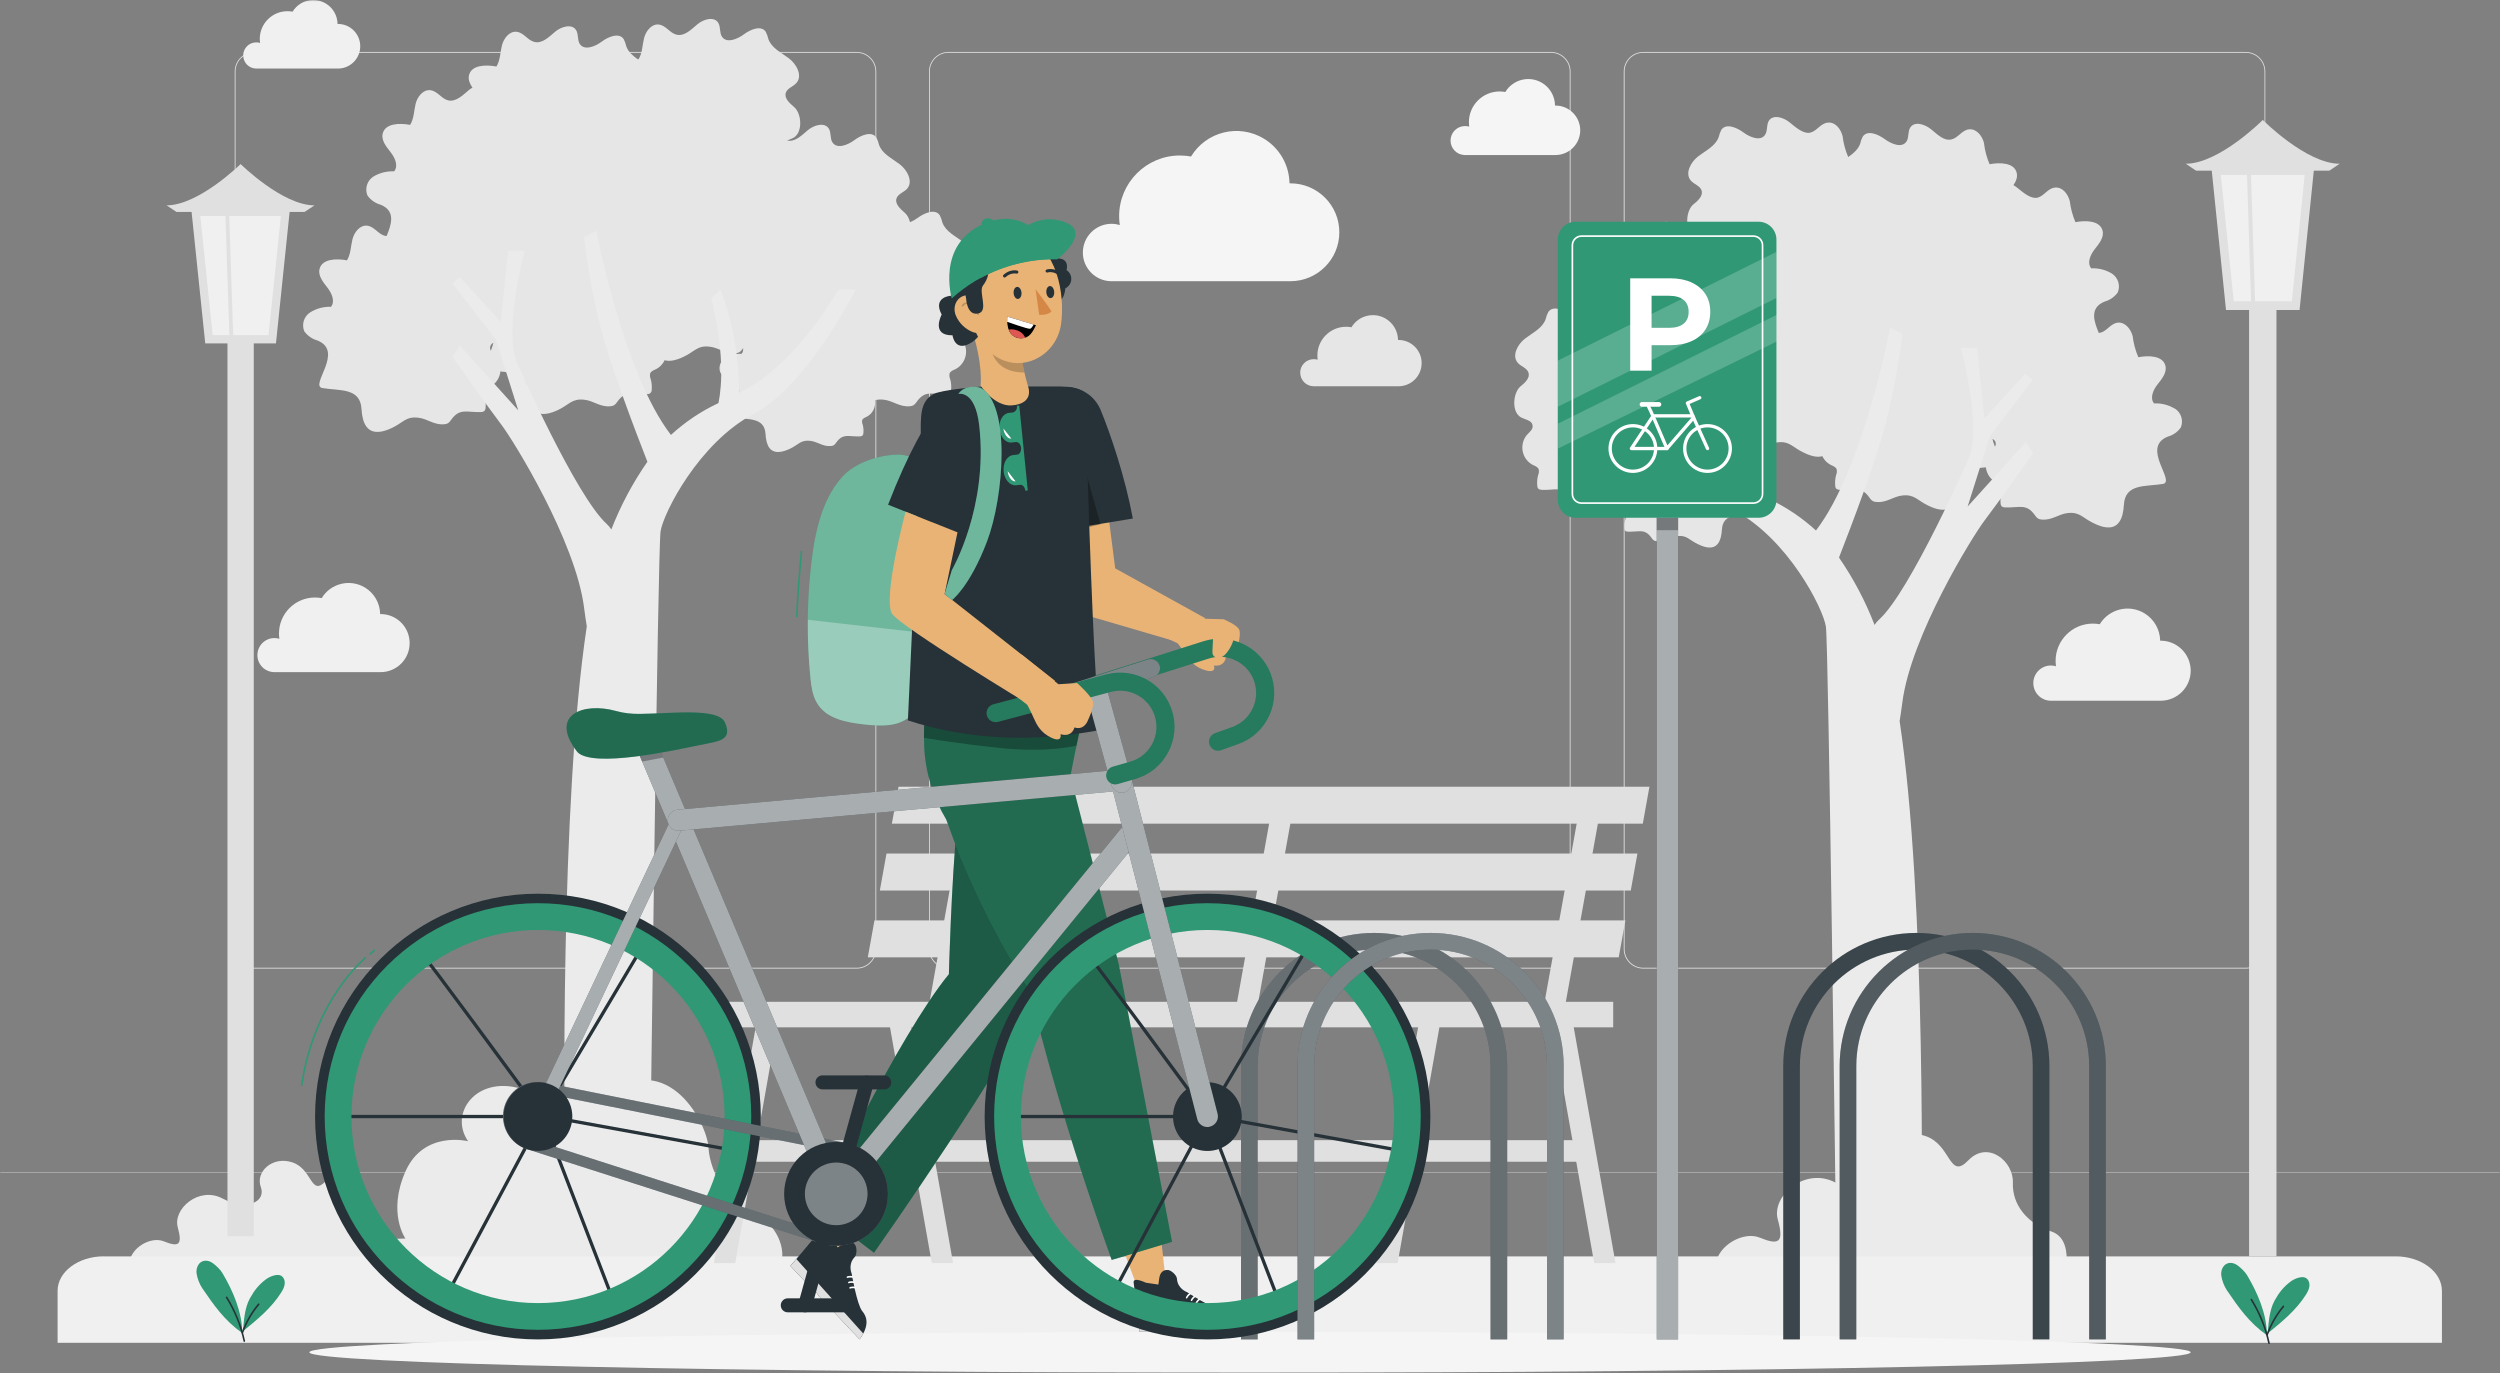 <svg width="750" height="412" viewBox="0 0 750 412" fill="none" xmlns="http://www.w3.org/2000/svg">
<rect x="0" y="0" width="750" height="412" fill="#808080" stroke="none"/>
<g clip-path="url(#clip0_183_8684)">
<mask id="mask0_183_8684" style="mask-type:luminance" maskUnits="userSpaceOnUse" x="0" y="0" width="750" height="412">
<path d="M750 0H0V412H750V0Z" fill="white"/>
</mask>
<g mask="url(#mask0_183_8684)">
<path d="M673.729 290.58H492.979C489.749 290.58 487.119 287.95 487.119 284.72V21.45C487.119 18.22 489.749 15.59 492.979 15.59H673.729C676.959 15.59 679.589 18.22 679.589 21.45V284.72C679.589 287.95 676.959 290.58 673.729 290.58ZM492.989 15.83C489.899 15.83 487.379 18.35 487.379 21.44V284.72C487.379 287.81 489.899 290.33 492.989 290.33H673.739C676.829 290.33 679.349 287.81 679.349 284.72V21.45C679.349 18.36 676.829 15.84 673.739 15.84H492.989V15.83Z" fill="#E0E0E0"/>
<path d="M465.309 290.58H284.559C281.329 290.58 278.699 287.95 278.699 284.72V21.45C278.699 18.22 281.329 15.59 284.559 15.59H465.309C468.539 15.59 471.169 18.22 471.169 21.45V284.72C471.169 287.95 468.539 290.58 465.309 290.58ZM284.559 15.83C281.469 15.83 278.949 18.35 278.949 21.44V284.72C278.949 287.81 281.469 290.33 284.559 290.33H465.309C468.399 290.33 470.919 287.81 470.919 284.72V21.45C470.919 18.36 468.399 15.84 465.309 15.84H284.559V15.83Z" fill="#E0E0E0"/>
<path d="M257.01 290.58H76.27C73.04 290.58 70.41 287.95 70.41 284.72V21.45C70.41 18.22 73.04 15.59 76.27 15.59H257.02C260.25 15.59 262.88 18.22 262.88 21.45V284.72C262.88 287.95 260.25 290.58 257.02 290.58H257.01ZM76.27 15.83C73.18 15.83 70.66 18.35 70.66 21.44V284.72C70.66 287.81 73.18 290.33 76.27 290.33H257.02C260.11 290.33 262.63 287.81 262.63 284.72V21.45C262.63 18.36 260.11 15.84 257.02 15.84H76.27V15.83Z" fill="#E0E0E0"/>
<path d="M750 351.65H0V351.77H750V351.65Z" fill="#E0E0E0"/>
<path d="M619.941 379.45C620.251 375.71 619.741 370.87 615.391 369.44C607.991 367 603.621 361.28 603.861 354.81C604.101 348.34 596.331 342.04 590.501 348.1C584.671 354.17 585.441 343.43 577.661 340.82C569.881 338.21 563.281 344.55 565.421 350.32C567.561 356.1 559.881 359.72 550.691 354.8C541.501 349.88 531.381 358.83 533.331 365.82C535.281 372.81 533.681 373.66 527.871 371.27C523.181 369.37 515.491 373.34 514.631 379.44H619.961L619.941 379.45Z" fill="#EBEBEB"/>
<path d="M120.49 379.45C120.84 376.48 120.69 372.17 117.03 370.96C111.29 369.06 107.88 364.62 108.07 359.6C108.26 354.58 102.23 349.68 97.7 354.37C93.18 359.06 93.78 350.75 87.74 348.72C81.7 346.69 76.57 351.61 78.24 356.09C79.9 360.57 73.93 363.39 66.8 359.57C59.67 355.75 51.82 362.72 53.32 368.16C54.82 373.6 53.59 374.19 49.08 372.38C45.25 370.85 38.9 374.3 38.75 379.44H120.49V379.45Z" fill="#EBEBEB"/>
<path d="M100.02 379.45H234.29C236.19 373.15 231.3 365.59 225.97 364.52C219.43 363.21 212.9 351.71 212.56 344.39C212.22 337.07 200.48 314.54 182.18 328.45C163.88 342.36 169.45 330.5 156.2 326.59C142.95 322.68 134.6 333.92 140.42 342.36C140.42 342.36 127.11 339.03 121.63 351.45C116.15 363.87 121.63 371.58 121.63 371.58C121.63 371.58 104.82 371.1 100.02 379.45Z" fill="#EBEBEB"/>
<path d="M324.859 75.76C324.859 71.01 328.709 67.15 333.459 67.14C334.299 67.14 335.129 67.27 335.939 67.51C335.799 66.64 335.739 65.76 335.739 64.87C335.739 54.81 343.899 46.65 353.959 46.65C355.079 46.65 356.199 46.75 357.309 46.95C361.879 39.43 371.669 37.04 379.189 41.61C383.879 44.46 386.769 49.52 386.849 55H387.119C395.229 55 401.799 61.57 401.799 69.68C401.799 77.79 395.229 84.36 387.119 84.36H333.199C328.549 84.22 324.849 80.41 324.859 75.76Z" fill="#F5F5F5"/>
<path d="M72.961 16.64C72.961 14.47 74.701 12.71 76.871 12.71C77.261 12.71 77.651 12.77 78.021 12.88C77.961 12.48 77.931 12.08 77.931 11.68C77.931 7.09 81.651 3.36 86.251 3.36C86.761 3.36 87.281 3.41 87.781 3.5C89.871 0.07 94.341 -1.02 97.771 1.07C99.911 2.37 101.231 4.68 101.261 7.18H101.381C105.081 7.18 108.071 10.18 108.071 13.88C108.071 17.57 105.071 20.57 101.381 20.57H76.831C74.691 20.53 72.971 18.79 72.971 16.65L72.961 16.64Z" fill="#F0F0F0"/>
<path d="M77.221 196.54C77.221 193.72 79.491 191.43 82.311 191.42C82.821 191.42 83.321 191.49 83.811 191.64C83.741 191.12 83.701 190.6 83.691 190.07C83.691 184.09 88.531 179.25 94.511 179.25C95.181 179.25 95.841 179.31 96.501 179.44C99.211 174.98 105.031 173.56 109.501 176.27C112.281 177.96 114.001 180.96 114.041 184.22H114.191C119.001 184.22 122.901 188.13 122.891 192.94C122.891 197.75 118.991 201.64 114.191 201.64H82.241C79.451 201.59 77.221 199.32 77.221 196.54Z" fill="#F0F0F0"/>
<path d="M609.99 204.94C609.99 202.03 612.34 199.66 615.25 199.65C615.77 199.65 616.29 199.72 616.8 199.88C616.72 199.34 616.68 198.8 616.68 198.26C616.68 192.08 621.69 187.08 627.86 187.08C628.55 187.08 629.24 187.15 629.92 187.27C632.73 182.66 638.74 181.19 643.35 184C646.22 185.75 648 188.85 648.05 192.21H648.21C653.18 192.21 657.21 196.25 657.21 201.22C657.21 206.19 653.18 210.21 648.21 210.22H615.19C612.31 210.17 610 207.82 610 204.94H609.99Z" fill="#F0F0F0"/>
<path d="M435.16 42.17C435.16 39.77 437.11 37.82 439.51 37.82C439.93 37.82 440.35 37.88 440.76 37.99C440.7 37.55 440.67 37.1 440.67 36.66C440.67 31.57 444.8 27.44 449.89 27.44C450.46 27.44 451.03 27.49 451.59 27.6C453.89 23.8 458.83 22.58 462.63 24.87C465.01 26.31 466.48 28.88 466.51 31.67H466.65C470.75 31.67 474.07 35 474.07 39.09C474.07 43.18 470.75 46.5 466.65 46.51H439.39C437.03 46.45 435.16 44.52 435.16 42.16V42.17Z" fill="#F5F5F5"/>
<path d="M390.051 111.82C390.051 109.57 391.871 107.75 394.121 107.75C394.511 107.75 394.911 107.8 395.291 107.91C395.241 107.5 395.211 107.08 395.211 106.66C395.211 101.89 399.071 98.03 403.841 98.03C404.371 98.03 404.901 98.08 405.431 98.18C407.581 94.62 412.211 93.48 415.771 95.63C418.001 96.98 419.381 99.39 419.411 101.99H419.551C423.391 101.99 426.501 105.1 426.491 108.94C426.491 112.77 423.381 115.88 419.551 115.88H394.031C391.821 115.82 390.071 114.02 390.071 111.81L390.051 111.82Z" fill="#E6E6E6"/>
<path d="M290.449 87.15C289.079 85.98 287.369 84.43 287.959 82.79C288.439 81.46 290.129 81.01 291.089 79.96C293.049 77.82 291.219 74.33 288.919 72.57C286.619 70.81 283.649 69.46 282.699 66.71C282.539 65.97 282.279 65.25 281.929 64.57C280.549 62.51 277.339 63.88 275.349 65.34C274.669 65.84 273.849 66.31 273.009 66.65C272.719 65.5 272.179 64.47 271.449 63.85C270.099 62.68 268.369 61.13 268.959 59.49C269.439 58.14 271.129 57.71 272.099 56.66C274.039 54.52 272.219 51.03 269.909 49.27C267.599 47.51 264.639 46.16 263.699 43.41C263.529 42.66 263.269 41.94 262.909 41.27C261.529 39.21 258.319 40.55 256.319 42.03C254.329 43.51 251.099 44.81 249.739 42.72C248.949 41.52 249.409 39.81 248.649 38.59C247.379 36.55 244.159 37.52 242.329 39.07C240.499 40.62 238.479 42.69 236.139 42.15H236.119C236.719 41.9 237.379 41.69 237.939 41.4C240.939 39.82 240.519 34.06 238.249 32.13C236.879 30.96 235.169 29.43 235.759 27.78C236.239 26.43 237.929 26 238.889 24.93C240.849 22.79 239.019 19.28 236.719 17.54C234.419 15.79 231.449 14.43 230.499 11.68C230.339 10.94 230.079 10.22 229.729 9.54C228.349 7.48 225.119 8.83 223.149 10.31C221.169 11.79 217.929 13.08 216.569 10.98C215.799 9.78 216.239 8.08 215.479 6.85C214.229 4.81 210.999 5.76 209.169 7.33C207.339 8.89 205.319 10.95 202.979 10.41C200.939 9.93 199.819 7.63 197.649 7.36C195.479 7.1 193.749 9.32 193.219 11.44C192.689 13.56 192.729 15.9 191.569 17.78C191.469 17.76 191.359 17.74 191.249 17.73C189.779 16.68 188.459 15.53 187.879 13.87C187.719 13.13 187.459 12.41 187.109 11.73C185.729 9.67 182.499 11.01 180.519 12.49C178.539 13.97 175.299 15.27 173.929 13.18C173.159 11.98 173.599 10.27 172.839 9.05C171.589 7.01 168.359 7.98 166.529 9.53C164.699 11.08 162.679 13.15 160.339 12.59C158.299 12.11 157.179 9.81 155.009 9.54C152.839 9.28 151.109 11.5 150.579 13.62C150.049 15.74 150.089 18.08 148.929 19.96C145.769 19.35 141.439 19.47 140.699 22.56C140.389 23.88 140.949 25.13 141.729 26.3C141.339 26.52 140.969 26.76 140.649 27.03C138.809 28.58 136.779 30.65 134.439 30.11C132.419 29.63 131.309 27.33 129.119 27.06C126.929 26.8 125.199 29.02 124.689 31.14C124.179 33.26 124.199 35.6 123.039 37.46C119.859 36.87 115.549 36.98 114.809 40.08C114.319 42.12 115.899 44.01 117.199 45.68C118.499 47.34 119.589 49.76 118.239 51.41C116.059 51.3 113.889 51.84 112.019 52.97C110.129 54.18 109.379 56.58 110.239 58.65C111.199 60 112.599 60.97 114.189 61.42C118.859 63.31 117.369 67.46 115.979 70.8C115.819 70.79 115.669 70.79 115.499 70.75C113.459 70.27 112.339 67.97 110.169 67.7C107.999 67.44 106.269 69.66 105.739 71.78C105.209 73.9 105.249 76.24 104.089 78.1C100.909 77.51 96.6 77.62 95.859 80.72C95.37 82.76 96.96 84.65 98.249 86.32C99.529 87.98 100.619 90.4 99.29 92.05C97.1 91.96 94.93 92.54 93.07 93.7C91.18 94.91 90.43 97.3 91.279 99.38C92.249 100.73 93.65 101.7 95.249 102.15C103.449 105.46 92.68 115.75 96.749 116.42C101.949 117.29 108.079 116.27 108.449 122.68C108.499 123.72 108.649 124.76 108.909 125.77C109.899 129.33 112.429 130.84 117.649 128.35C120.959 126.79 121.769 124.84 125.539 125.32C128.239 125.63 130.199 127.53 133.179 127.28C133.589 127.28 133.999 127.17 134.369 126.98C134.739 126.74 135.049 126.41 135.279 126.03C137.929 122.26 139.999 123.79 144.329 123.61C144.669 123.63 145.009 123.53 145.279 123.33C145.539 123.06 145.679 122.7 145.679 122.33C145.789 121.22 145.679 120.11 145.379 119.04C145.159 118.52 145.099 117.95 145.219 117.39C145.429 116.65 146.369 116.37 147.079 116.02C147.349 115.87 147.609 115.7 147.859 115.51C149.189 114.48 149.949 112.99 150.119 111.44C154.199 111.82 157.999 112.32 158.289 117.29C158.329 118.34 158.489 119.37 158.769 120.38C159.739 123.94 162.279 125.45 167.479 122.96C170.789 121.4 171.599 119.45 175.369 119.93C178.069 120.24 180.029 122.14 183.009 121.89C183.419 121.89 183.829 121.78 184.199 121.59C184.569 121.35 184.879 121.02 185.109 120.64C187.759 116.87 189.829 118.4 194.159 118.22C194.249 118.23 194.349 118.24 194.439 118.22C195.089 118.16 195.569 117.58 195.509 116.93C195.609 115.85 195.509 114.76 195.209 113.72C194.989 113.2 194.929 112.63 195.049 112.07C195.259 111.33 196.199 111.03 196.909 110.7C197.189 110.55 197.459 110.37 197.719 110.17C198.459 109.59 199.009 108.86 199.389 108.06C200.769 108.48 202.629 108.21 205.089 107.03C208.419 105.48 209.219 103.52 212.989 104.02C215.689 104.33 217.649 106.21 220.629 105.98C221.039 105.96 221.449 105.86 221.819 105.67C222.189 105.42 222.499 105.1 222.729 104.72C222.799 104.62 222.869 104.53 222.939 104.44C222.999 105.06 222.889 105.65 222.479 106.15C220.749 106.06 219.029 106.49 217.539 107.38C216.039 108.33 215.449 110.22 216.139 111.86C216.899 112.92 217.999 113.68 219.249 114.03C225.699 116.63 217.229 124.73 220.439 125.26C224.539 125.95 229.349 125.14 229.659 130.2C229.689 131.02 229.819 131.84 230.019 132.64C230.789 135.44 232.789 136.56 236.949 134.65C239.569 133.42 240.189 131.88 243.169 132.26C245.309 132.54 246.839 134 249.179 133.81C249.509 133.81 249.829 133.72 250.119 133.58C250.399 133.38 250.649 133.12 250.829 132.82C252.899 129.86 254.549 131.06 257.959 130.91C258.229 130.91 258.489 130.84 258.719 130.7C258.919 130.48 259.019 130.2 259.019 129.91C259.109 129.06 259.029 128.2 258.809 127.37C258.619 126.96 258.569 126.5 258.659 126.05C258.869 125.46 259.569 125.24 260.139 124.96C260.349 124.84 260.549 124.71 260.739 124.56C262.149 123.47 262.739 121.73 262.469 120.09C263.219 119.87 264.069 119.78 265.209 119.92C267.909 120.23 269.869 122.13 272.849 121.88C273.259 121.88 273.669 121.77 274.039 121.58C274.409 121.33 274.709 121 274.949 120.63C277.579 116.86 279.669 118.39 283.999 118.21C284.339 118.23 284.679 118.13 284.949 117.93C285.199 117.66 285.339 117.3 285.329 116.93C285.439 115.85 285.349 114.76 285.049 113.72C284.829 113.2 284.759 112.63 284.869 112.07C285.099 111.33 286.019 111.03 286.749 110.7C287.009 110.55 287.259 110.39 287.499 110.21C290.109 108.19 290.599 104.44 288.579 101.83C287.739 100.88 286.439 100.05 286.749 98.67C287.059 97.29 288.909 97.07 290.159 96.41C293.159 94.83 292.739 89.07 290.489 87.14L290.449 87.15ZM147.249 105.22C147.059 104.85 146.969 104.45 147.079 103.98C147.199 103.44 147.569 103.08 148.029 102.8C147.839 103.61 147.559 104.43 147.249 105.23V105.22Z" fill="#E6E6E6"/>
<path d="M135.739 107.07C135.739 107.07 146.559 122.38 150.289 127.24C154.029 132.1 172.699 162.34 175.229 182.34C175.489 184.46 175.769 186.31 176.039 187.9C168.009 240.91 169.259 337.87 169.549 354.47H194.979C195.209 335.75 197.369 164.64 198.169 159.42C199.009 153.89 209.689 132.83 226.069 124.19C242.449 115.55 256.689 86.92 256.689 86.92H251.449C251.449 86.92 241.739 104.45 227.929 114.17C225.949 115.54 223.869 116.77 221.719 117.86C221.759 107.3 219.889 96.83 216.219 86.93L213.389 89.53C217.209 105.17 216.679 115.18 215.549 120.92C210.329 123.36 205.519 126.59 201.279 130.48C186.939 111.84 178.889 69.22 178.889 69.22L175.219 71.23C176.259 80.03 177.839 88.76 179.959 97.37C182.639 108.4 190.549 129.16 194.219 138.53C189.819 144.85 186.189 151.67 183.399 158.84C183.009 158.24 182.549 157.68 182.019 157.19C172.689 148.74 155.139 108.89 155.139 108.89C150.889 99.62 157.379 75.29 157.379 75.29H152.439L150.249 96.56L137.939 83.13L135.699 84.99L148.749 101.8L155.469 123.09L137.939 103.66L135.729 107.07H135.739Z" fill="#EBEBEB"/>
<path d="M652.4 122.58C650.54 121.46 648.38 120.92 646.21 121.02C644.89 119.42 645.95 116.96 647.26 115.32C648.56 113.68 650.12 111.8 649.63 109.75C648.9 106.68 644.59 106.57 641.5 107.17C640.63 105.17 640.06 103.04 639.81 100.87C639.26 98.74 637.57 96.6 635.39 96.79C633.21 96.98 632.1 99.35 630.1 99.82C629.95 99.86 629.79 99.85 629.63 99.86C628.24 96.52 626.71 92.35 631.4 90.47C632.98 90.03 634.37 89.06 635.33 87.72C636.18 85.65 635.44 83.27 633.56 82.06C631.7 80.94 629.54 80.39 627.37 80.5C626.03 78.88 627.11 76.44 628.39 74.8C629.67 73.16 631.27 71.26 630.78 69.23C630.03 66.16 625.74 66.05 622.63 66.65C621.77 64.64 621.2 62.52 620.94 60.35C620.38 58.22 618.81 56.08 616.54 56.27C614.28 56.46 613.25 58.83 611.25 59.3C609.25 59.77 606.98 57.78 605.08 56.25C604.77 56 604.41 55.77 604.04 55.55C604.8 54.39 605.33 53.15 605.01 51.85C604.28 48.78 599.97 48.67 596.88 49.27C596 47.23 595.43 45.07 595.19 42.87C594.64 40.74 592.95 38.6 590.77 38.79C588.59 38.98 587.48 41.35 585.48 41.82C583.15 42.38 581.21 40.3 579.31 38.77C577.41 37.23 574.29 36.27 573.06 38.3C572.29 39.52 572.74 41.2 571.97 42.42C570.6 44.55 567.4 43.19 565.4 41.72C563.39 40.25 560.23 38.92 558.83 40.97C558.47 41.64 558.21 42.36 558.06 43.1C557.44 44.84 556.01 46.02 554.46 47.11C553.6 45.11 553.03 43 552.78 40.84C552.23 38.71 550.65 36.57 548.38 36.78C546.12 36.99 545.09 39.32 543.09 39.79C541.08 40.26 538.82 38.3 536.92 36.74C535.02 35.18 531.9 34.24 530.64 36.27C529.89 37.49 530.34 39.19 529.55 40.39C528.21 42.52 524.98 41.18 523 39.71C521.01 38.24 517.81 36.89 516.4 38.94C516.05 39.62 515.79 40.33 515.63 41.07C514.69 43.8 511.75 45.15 509.46 46.9C507.18 48.65 505.34 52.13 507.33 54.26C508.29 55.31 509.98 55.73 510.45 57.08C511.05 58.74 509.34 60.26 507.97 61.35C505.73 63.25 505.3 68.99 508.29 70.57C508.81 70.84 509.43 71.04 509.99 71.26C507.7 71.72 505.78 69.72 503.91 68.2C502.01 66.66 498.89 65.68 497.63 67.71C496.88 68.93 497.33 70.63 496.54 71.83C495.2 73.96 491.97 72.62 489.97 71.15C487.96 69.68 484.8 68.33 483.4 70.38C483.06 71.06 482.8 71.77 482.63 72.51C481.69 75.24 478.75 76.59 476.44 78.34C474.13 80.09 472.34 83.57 474.31 85.7C475.25 86.75 476.94 87.17 477.43 88.52C477.92 89.86 476.3 91.7 474.95 92.79C474.2 93.43 473.66 94.49 473.37 95.68C472.54 95.34 471.73 94.86 471.06 94.37C469.07 92.9 465.87 91.55 464.49 93.6C464.13 94.27 463.86 94.99 463.7 95.73C462.76 98.46 459.82 99.81 457.53 101.56C455.25 103.31 453.41 106.79 455.4 108.92C456.36 109.97 458.05 110.39 458.52 111.74C459.12 113.4 457.41 114.9 456.04 116.01C453.91 117.93 453.37 123.67 456.36 125.25C457.62 125.89 459.46 126.1 459.75 127.49C460.05 128.88 458.77 129.62 457.94 130.63C455.94 133.22 456.41 136.95 459.01 138.95C459.25 139.13 459.5 139.3 459.76 139.44C460.49 139.78 461.36 140.06 461.62 140.83C461.74 141.39 461.68 141.97 461.45 142.49C461.17 143.52 461.07 144.6 461.17 145.67C461.17 146.04 461.31 146.4 461.55 146.67C461.83 146.86 462.16 146.95 462.49 146.95C466.76 147.14 468.89 145.61 471.52 149.36C471.74 149.74 472.05 150.06 472.42 150.3C472.78 150.5 473.18 150.6 473.59 150.6C476.56 150.86 478.48 149 481.19 148.66C482.31 148.52 483.15 148.61 483.88 148.82C483.65 150.42 484.24 152.1 485.61 153.16C485.8 153.31 486.01 153.45 486.23 153.57C486.79 153.85 487.49 154.06 487.7 154.66C487.79 155.11 487.74 155.57 487.55 155.98C487.33 156.79 487.26 157.64 487.34 158.48C487.27 158.97 487.62 159.42 488.11 159.49C488.2 159.5 488.3 159.5 488.39 159.49C491.78 159.64 493.41 158.44 495.48 161.39C495.66 161.68 495.9 161.94 496.18 162.14C496.47 162.29 496.79 162.37 497.12 162.37C499.45 162.56 500.98 161.11 503.1 160.83C506.07 160.47 506.69 161.98 509.29 163.2C513.45 165.29 515.44 164.1 516.21 161.3C516.41 160.51 516.53 159.7 516.57 158.89C516.87 153.87 521.67 154.62 525.75 153.98C528.93 153.45 520.5 145.44 526.92 142.79C528.17 142.46 529.26 141.7 530.02 140.66C530.68 139.03 530.09 137.16 528.61 136.2C527.14 135.32 525.45 134.9 523.74 134.98C523.32 134.46 523.21 133.85 523.3 133.21C523.35 133.28 523.4 133.33 523.45 133.4C523.68 133.78 523.98 134.11 524.35 134.36C524.72 134.54 525.13 134.65 525.55 134.66C528.52 134.89 530.44 133.06 533.15 132.72C536.91 132.23 537.7 134.17 541.01 135.73C543.46 136.96 545.32 137.26 546.7 136.85C547.08 137.63 547.62 138.35 548.36 138.92C548.61 139.11 548.87 139.29 549.15 139.44C549.88 139.78 550.75 140.06 551.01 140.83C551.12 141.39 551.06 141.97 550.84 142.49C550.56 143.52 550.46 144.6 550.56 145.67C550.56 146.04 550.69 146.4 550.94 146.67C551.22 146.86 551.54 146.95 551.88 146.95C556.15 147.14 558.28 145.61 560.89 149.36C561.11 149.74 561.42 150.06 561.79 150.3C562.16 150.49 562.57 150.6 562.99 150.6C565.94 150.86 567.88 149 570.59 148.66C574.35 148.19 575.14 150.11 578.45 151.67C583.62 154.21 586.13 152.65 587.12 149.11C587.39 148.11 587.55 147.07 587.59 146.04C587.89 141.04 591.63 140.57 595.76 140.2C595.94 141.72 596.69 143.17 597.99 144.18C598.24 144.37 598.5 144.55 598.78 144.7C599.48 145.04 600.36 145.32 600.64 146.07C600.75 146.64 600.69 147.22 600.47 147.76C600.18 148.79 600.08 149.87 600.17 150.94C600.17 151.31 600.31 151.67 600.55 151.94C600.83 152.13 601.17 152.23 601.51 152.22C605.78 152.41 607.91 150.88 610.52 154.63C610.74 155.01 611.05 155.33 611.42 155.57C611.78 155.77 612.18 155.87 612.59 155.87C615.56 156.13 617.5 154.27 620.19 153.93C623.95 153.46 624.74 155.38 628.05 156.94C633.22 159.52 635.73 158.03 636.72 154.49C636.97 153.48 637.12 152.45 637.17 151.42C637.55 145.02 643.57 146.04 648.83 145.19C652.89 144.51 642.17 134.28 650.32 130.99C651.91 130.56 653.3 129.58 654.25 128.24C655.1 126.17 654.36 123.79 652.48 122.58H652.4ZM597.73 131.65C598.2 131.92 598.57 132.25 598.69 132.76C598.8 133.22 598.69 133.63 598.49 134.01C598.19 133.24 597.91 132.44 597.73 131.65Z" fill="#E6E6E6"/>
<path d="M609.989 135.9C609.989 135.9 599.209 151.14 595.499 155.97C591.789 160.79 573.209 190.87 570.699 210.79C570.419 212.92 570.149 214.74 569.889 216.34C577.869 269.06 576.639 365.53 576.289 382.05H550.949C550.719 363.41 548.559 193.18 547.769 187.99C546.939 182.48 536.349 161.54 520.019 152.94C503.689 144.34 489.619 115.82 489.619 115.82H494.829C494.829 115.82 504.499 133.26 518.309 142.93C520.289 144.28 522.349 145.51 524.479 146.6C524.419 136.1 526.249 125.67 529.879 115.82L532.699 118.4C528.899 133.96 529.409 144.02 530.569 149.63C535.759 152.06 540.559 155.27 544.789 159.15C559.049 140.6 567.049 98.21 567.049 98.21L570.719 100.22C569.639 108.99 568.029 117.69 565.899 126.26C563.229 137.23 555.359 157.9 551.699 167.27C556.039 173.57 559.619 180.35 562.369 187.48C562.759 186.87 563.219 186.32 563.759 185.84C573.049 177.43 590.509 137.77 590.509 137.77C594.779 128.55 588.269 104.34 588.269 104.34H593.159L595.289 125.52L607.539 112.16L609.779 114.02L596.989 130.78L590.289 151.96L607.749 132.64L609.989 135.93V135.9Z" fill="#EBEBEB"/>
<path d="M31.149 376.91H718.71C726.37 376.91 732.58 381.55 732.58 387.26V402.84H17.279V387.24C17.279 381.53 23.499 376.9 31.149 376.9V376.91Z" fill="#F0F0F0"/>
<path d="M87.02 62.3L82.79 103.01H61.57L57.34 62.3H87.02Z" fill="#E0E0E0"/>
<path d="M76.13 94.26H68.24V370.85H76.13V94.26Z" fill="#E0E0E0"/>
<path d="M80.56 100.53H63.8L60.09 64.78H84.27L80.56 100.53Z" fill="#F0F0F0"/>
<path d="M69.97 101.08H68.83L67.59 63.54H68.73L69.97 101.08Z" fill="#E0E0E0"/>
<path d="M72.181 49.22C72.181 49.22 59.601 61.61 49.961 61.61L52.951 63.58H91.361L94.351 61.61C84.761 61.63 72.181 49.22 72.181 49.22Z" fill="#E0E0E0"/>
<path d="M694.281 49.86L689.871 93H667.801L663.391 49.86H694.281Z" fill="#E0E0E0"/>
<path d="M682.94 83.73H674.729V376.91H682.94V83.73Z" fill="#E0E0E0"/>
<path d="M687.55 90.38H670.12L666.25 52.49H691.41L687.55 90.38Z" fill="#F0F0F0"/>
<path d="M676.541 90.97H675.351L674.061 51.17H675.251L676.541 90.97Z" fill="#E0E0E0"/>
<path d="M678.831 35.99C678.831 35.99 665.751 49.12 655.721 49.12L658.831 51.21H698.791L701.901 49.12C691.921 49.15 678.841 35.99 678.841 35.99H678.831Z" fill="#E0E0E0"/>
<path d="M478.259 378.94H484.659L471.579 305.15H465.189L478.259 378.94Z" fill="#E0E0E0"/>
<path d="M279.541 378.94H285.931L272.861 305.15H266.461L279.541 378.94Z" fill="#E0E0E0"/>
<path d="M474.93 342.05H223.91V348.52H474.93V342.05Z" fill="#E0E0E0"/>
<path d="M419.291 378.94H412.891L425.971 305.15H432.361L419.291 378.94Z" fill="#E0E0E0"/>
<path d="M220.56 378.94H214.17L227.24 305.15H233.63L220.56 378.94Z" fill="#E0E0E0"/>
<path d="M278.561 302.28H284.921L295.571 243.07H289.211L278.561 302.28Z" fill="#E0E0E0"/>
<path d="M463.07 302.28H469.44L480.09 243.07H473.73L463.07 302.28Z" fill="#E0E0E0"/>
<path d="M370.82 302.28H377.17L387.83 243.07H381.46L370.82 302.28Z" fill="#E0E0E0"/>
<path d="M267.561 247.11H492.841L494.831 236.02H269.561L267.561 247.11Z" fill="#E0E0E0"/>
<path d="M263.949 267.16H489.229L491.229 256.07H265.949L263.949 267.16Z" fill="#E0E0E0"/>
<path d="M260.34 287.2H485.62L487.62 276.12H262.34L260.34 287.2Z" fill="#E0E0E0"/>
<path d="M483.96 300.54H212.82V308.2H483.96V300.54Z" fill="#E0E0E0"/>
<path d="M657.199 405.69C657.199 409.08 530.849 411.82 374.999 411.82C219.149 411.82 92.799 409.07 92.799 405.69C92.799 402.31 219.149 399.56 374.999 399.56C530.849 399.56 657.199 402.31 657.199 405.69Z" fill="#F5F5F5"/>
<path d="M614.821 401.82H609.821V319.8C609.821 300.54 594.151 284.88 574.901 284.88C555.651 284.88 539.971 300.55 539.971 319.8V401.82H534.971V319.8C534.971 297.79 552.881 279.88 574.901 279.88C596.921 279.88 614.821 297.79 614.821 319.8V401.82Z" fill="#263238"/>
<path opacity="0.1" d="M614.821 401.82H609.821V319.8C609.821 300.54 594.151 284.88 574.901 284.88C555.651 284.88 539.971 300.55 539.971 319.8V401.82H534.971V319.8C534.971 297.79 552.881 279.88 574.901 279.88C596.921 279.88 614.821 297.79 614.821 319.8V401.82Z" fill="white"/>
<path d="M631.751 401.82H626.751V319.8C626.751 300.54 611.081 284.88 591.821 284.88C572.561 284.88 556.891 300.55 556.891 319.8V401.82H551.891V319.8C551.891 297.79 569.801 279.88 591.821 279.88C613.841 279.88 631.751 297.79 631.751 319.8V401.82Z" fill="#263238"/>
<path opacity="0.2" d="M631.751 401.82H626.751V319.8C626.751 300.54 611.081 284.88 591.821 284.88C572.561 284.88 556.891 300.55 556.891 319.8V401.82H551.891V319.8C551.891 297.79 569.801 279.88 591.821 279.88C613.841 279.88 631.751 297.79 631.751 319.8V401.82Z" fill="white"/>
<path d="M674.08 382.49C673.5 381.52 672.22 380.33 671.32 379.65C670.42 378.97 669.19 378.63 668.14 379.06C666.81 379.6 666.2 381.24 666.38 382.66C666.57 384.09 667.25 385.89 668.06 387.08C671.52 392.15 674.72 396.79 680.07 400.56C680.07 394.27 677.28 387.86 674.08 382.49Z" fill="#309874"/>
<path d="M691.71 383.36C690.51 382.71 688.29 383.63 687.2 384.45C685.04 386.07 683.72 387.77 682.4 390.13C680.73 393.12 680.53 397.33 680.32 400C684.55 396.57 688.86 393.04 691.76 388.43C692.27 387.62 692.73 386.76 692.83 385.81C692.92 384.86 692.55 383.82 691.71 383.36Z" fill="#309874"/>
<path d="M680.71 403.24C680.59 403.24 680.489 403.16 680.469 403.04C679.469 398.41 677.69 394.02 675.19 389.99C675.12 389.87 675.15 389.72 675.27 389.65C675.39 389.58 675.54 389.61 675.61 389.73C678.14 393.81 679.93 398.25 680.95 402.94C680.98 403.07 680.89 403.21 680.76 403.24C680.74 403.24 680.72 403.24 680.71 403.24Z" fill="#263238"/>
<path d="M680.151 400.65C680.151 400.65 680.091 400.65 680.071 400.64C679.941 400.59 679.871 400.45 679.921 400.32C681.061 397.19 682.711 394.31 684.841 391.75C684.931 391.64 685.091 391.63 685.191 391.72C685.301 391.81 685.31 391.97 685.22 392.07C683.13 394.58 681.501 397.41 680.381 400.49C680.341 400.59 680.251 400.66 680.141 400.66L680.151 400.65Z" fill="#263238"/>
<path d="M66.67 381.83C66.09 380.86 64.81 379.67 63.91 378.99C63.01 378.31 61.78 377.97 60.73 378.4C59.4 378.94 58.79 380.58 58.97 382C59.16 383.43 59.84 385.23 60.65 386.42C64.11 391.49 67.31 396.13 72.66 399.9C72.66 393.61 69.87 387.2 66.67 381.83Z" fill="#309874"/>
<path d="M84.3 382.7C83.1 382.05 80.88 382.97 79.79 383.79C77.63 385.41 76.31 387.11 74.99 389.47C73.32 392.46 73.12 396.67 72.91 399.34C77.14 395.91 81.45 392.38 84.35 387.77C84.86 386.96 85.32 386.1 85.42 385.15C85.51 384.2 85.14 383.16 84.3 382.7Z" fill="#309874"/>
<path d="M73.29 402.58C73.17 402.58 73.07 402.5 73.05 402.38C72.05 397.75 70.27 393.36 67.77 389.33C67.7 389.21 67.73 389.06 67.85 388.99C67.97 388.92 68.12 388.95 68.19 389.07C70.72 393.15 72.51 397.59 73.53 402.28C73.56 402.41 73.47 402.55 73.34 402.58C73.32 402.58 73.3 402.58 73.29 402.58Z" fill="#263238"/>
<path d="M72.739 400C72.739 400 72.679 400 72.649 399.99C72.519 399.94 72.449 399.8 72.499 399.67C73.629 396.54 75.289 393.66 77.419 391.1C77.509 390.99 77.669 390.98 77.769 391.07C77.879 391.16 77.889 391.32 77.799 391.42C75.709 393.93 74.079 396.76 72.959 399.84C72.919 399.94 72.829 400.01 72.729 400.01L72.739 400Z" fill="#263238"/>
<path d="M503.429 142.38H497.029V401.82H503.429V142.38Z" fill="#263238"/>
<path opacity="0.6" d="M503.429 142.38H497.029V401.82H503.429V142.38Z" fill="white"/>
<path opacity="0.3" d="M503.429 155.33H497.029V159.05H503.429V155.33Z" fill="black"/>
<path d="M527.56 66.52H472.7C469.734 66.52 467.33 68.924 467.33 71.89V149.96C467.33 152.926 469.734 155.33 472.7 155.33H527.56C530.526 155.33 532.93 152.926 532.93 149.96V71.89C532.93 68.924 530.526 66.52 527.56 66.52Z" fill="#309874"/>
<path d="M526.021 151.18H474.451C472.801 151.18 471.461 149.84 471.461 148.19V73.57C471.461 71.92 472.801 70.58 474.451 70.58H526.021C527.671 70.58 529.011 71.92 529.011 73.57V148.19C529.011 149.84 527.671 151.18 526.021 151.18ZM474.451 71.08C473.081 71.08 471.961 72.2 471.961 73.57V148.19C471.961 149.56 473.081 150.68 474.451 150.68H526.021C527.391 150.68 528.511 149.56 528.511 148.19V73.57C528.511 72.2 527.391 71.08 526.021 71.08H474.451Z" fill="white"/>
<path d="M507.441 84.73C509.251 85.55 510.641 86.71 511.621 88.21C512.601 89.71 513.081 91.5 513.081 93.55C513.081 95.6 512.591 97.36 511.621 98.87C510.641 100.39 509.251 101.55 507.441 102.35C505.631 103.16 503.501 103.56 501.051 103.56H495.471V111.2H489.061V83.49H501.061C503.511 83.49 505.641 83.9 507.451 84.72L507.441 84.73ZM505.091 97.1C506.091 96.27 506.591 95.09 506.591 93.56C506.591 92.03 506.091 90.81 505.091 89.98C504.091 89.15 502.621 88.73 500.701 88.73H495.471V98.35H500.701C502.631 98.35 504.091 97.93 505.091 97.1Z" fill="white"/>
<path d="M489.869 141.88C485.829 141.88 482.539 138.59 482.539 134.55C482.539 130.51 485.829 127.22 489.869 127.22C493.909 127.22 497.199 130.51 497.199 134.55C497.199 138.59 493.909 141.88 489.869 141.88ZM489.869 128.22C486.379 128.22 483.539 131.06 483.539 134.55C483.539 138.04 486.379 140.88 489.869 140.88C493.359 140.88 496.199 138.04 496.199 134.55C496.199 131.06 493.359 128.22 489.869 128.22Z" fill="white"/>
<path d="M512.25 141.88C508.21 141.88 504.92 138.59 504.92 134.55C504.92 130.51 508.21 127.22 512.25 127.22C516.29 127.22 519.58 130.51 519.58 134.55C519.58 138.59 516.29 141.88 512.25 141.88ZM512.25 128.22C508.76 128.22 505.92 131.06 505.92 134.55C505.92 138.04 508.76 140.88 512.25 140.88C515.74 140.88 518.58 138.04 518.58 134.55C518.58 131.06 515.74 128.22 512.25 128.22Z" fill="white"/>
<path d="M512.25 135.05C512.06 135.05 511.88 134.94 511.79 134.76L507.5 125.25H496.21L490.35 134.06H500.07C500.35 134.06 500.57 134.28 500.57 134.56C500.57 134.84 500.35 135.06 500.07 135.06H489.42C489.24 135.06 489.07 134.96 488.98 134.8C488.89 134.64 488.9 134.44 489 134.29L495.53 124.48C495.62 124.34 495.78 124.26 495.95 124.26H507.83C508.03 124.26 508.2 124.38 508.29 124.55L512.72 134.36C512.83 134.61 512.72 134.91 512.47 135.02C512.4 135.05 512.33 135.06 512.26 135.06L512.25 135.05Z" fill="white"/>
<path d="M507.829 125.24C507.629 125.24 507.449 125.12 507.369 124.93L505.769 121.11C505.659 120.86 505.779 120.57 506.029 120.46C507.359 119.89 509.529 118.96 509.699 118.87C509.949 118.75 510.249 118.85 510.369 119.09C510.489 119.34 510.389 119.64 510.149 119.76C509.949 119.86 507.859 120.76 506.889 121.18L508.299 124.54C508.409 124.79 508.289 125.09 508.029 125.19C507.969 125.22 507.899 125.23 507.839 125.23L507.829 125.24Z" fill="white"/>
<path d="M500.07 135.05C500.07 135.05 500.02 135.05 499.99 135.05C499.82 135.02 499.67 134.91 499.61 134.75C497.63 130.09 494.58 123.01 494.21 122.36C494.1 122.23 494.06 122.05 494.12 121.88C494.21 121.62 494.49 121.48 494.75 121.56C495.03 121.65 495.15 121.69 500.22 133.62L507.7 124.97C507.88 124.76 508.2 124.74 508.4 124.92C508.61 125.1 508.63 125.42 508.45 125.63L500.45 134.89C500.35 135 500.22 135.06 500.07 135.06V135.05Z" fill="white"/>
<path d="M491.891 121.32C491.891 121.71 492.211 122.03 492.601 122.03H497.681C498.071 122.03 498.391 121.71 498.391 121.32C498.391 120.93 498.071 120.61 497.681 120.61H492.601C492.211 120.61 491.891 120.93 491.891 121.32Z" fill="white"/>
<path opacity="0.2" d="M532.93 75.56L467.33 108.19V122.03L532.93 89.4V75.56Z" fill="white"/>
<path opacity="0.2" d="M533.04 94.44L467.43 127.07V134.55L533.04 102.44V94.44Z" fill="white"/>
<path d="M331.11 143.56L334.56 170.51L361.57 185.45L354.16 192.86L327.35 185.01C322.69 183.72 319.22 179.83 318.47 175.06L314.41 149.38L331.12 143.56H331.11Z" fill="#E9B376"/>
<path d="M330.159 122.89C327.579 117 321.769 116 320.109 116.06C315.469 116.24 319.259 124.93 317.209 129.09C312.819 137.73 317.089 159.29 317.089 159.29L339.849 155.56C337.539 143.1 333.199 130.29 330.149 122.88L330.159 122.89Z" fill="#263238"/>
<path opacity="0.3" d="M324.93 158.52L325.29 139.97L330.16 157.28L324.93 158.52Z" fill="black"/>
<path d="M252.73 143C245.77 150.69 243.99 162.3 243.02 172.67C242.06 182.9 242.09 193.22 243.13 203.44C243.39 206.04 243.78 208.7 245.08 210.9C247.9 215.66 253.86 216.71 259.1 217.31C264.18 217.89 270.02 218.2 273.6 214.31C276.42 211.25 276.87 206.58 277.15 202.3C278.29 185.29 278.95 166.22 279.95 148.62C280.33 141.98 275.4 136.21 269.18 136.39C262.94 136.58 256.23 139.12 252.72 143H252.73Z" fill="#309874"/>
<g opacity="0.3">
<path d="M252.73 143C245.77 150.69 243.99 162.3 243.02 172.67C242.06 182.9 242.09 193.22 243.13 203.44C243.39 206.04 243.78 208.7 245.08 210.9C247.9 215.66 253.86 216.71 259.1 217.31C264.18 217.89 270.02 218.2 273.6 214.31C276.42 211.25 276.87 206.58 277.15 202.3C278.29 185.29 278.95 166.22 279.95 148.62C280.33 141.98 275.4 136.21 269.18 136.39C262.94 136.58 256.23 139.12 252.72 143H252.73Z" fill="white"/>
</g>
<path opacity="0.3" d="M273.56 189.48L242.35 185.94C242.29 191.78 242.55 197.62 243.13 203.44C243.39 206.04 243.78 208.7 245.08 210.9C247.9 215.66 253.86 216.71 259.1 217.31C264.18 217.89 270.02 218.2 273.6 214.31C274.49 213.34 275.13 212.2 275.62 210.98L273.56 189.49V189.48Z" fill="white"/>
<path d="M334.529 368.22L342.709 390.28L350.119 387.89L347.559 364.6L334.529 368.22Z" fill="#E9B376"/>
<path d="M341.91 399.56L348.63 399.51C348.63 399.51 349.98 398.78 350.78 398.87C351.58 398.96 354.35 399.47 354.35 399.47L372.19 399.34C372.04 398.59 371.86 397.93 371.66 397.34C371.41 396.62 371.12 396.01 370.8 395.5C369.68 393.7 368.17 393.07 366.53 392.98C364.03 392.84 356.13 387.65 356.13 387.65C356.13 387.65 353.27 386.67 353.09 383.64C353.02 382.5 351.33 381.13 350.53 381.02C348.9 380.8 348 381.84 347.77 383.47L347.51 385.37L343.74 384.81C343.74 384.81 339.89 382.91 340.09 384.78C340.2 385.85 340.88 390.61 341.32 394.38C341.42 395.26 341.52 396.09 341.6 396.82C341.79 398.44 341.91 399.56 341.91 399.56Z" fill="#263238"/>
<path d="M372.18 399.33L354.34 399.46C354.34 399.46 351.57 398.95 350.77 398.86C349.97 398.77 348.62 399.5 348.62 399.5L341.9 399.55C341.9 399.55 341.77 398.44 341.59 396.81L371.64 397.32C371.85 397.91 372.03 398.57 372.17 399.32L372.18 399.33Z" fill="#E0E0E0"/>
<path d="M360.05 389.57C359.97 389.49 359.84 389.48 359.74 389.55C359.3 389.85 358.93 390.26 358.68 390.79C358.55 391.07 358.95 391.33 359.08 391.05C359.3 390.59 359.62 390.22 360.01 389.96C360.14 389.87 360.16 389.69 360.05 389.59V389.57Z" fill="white"/>
<path d="M358.62 388.74C358.54 388.66 358.41 388.65 358.31 388.72C357.87 389.02 357.5 389.43 357.25 389.96C357.12 390.23 357.52 390.5 357.65 390.22C357.87 389.76 358.19 389.39 358.58 389.13C358.71 389.04 358.73 388.86 358.62 388.75V388.74Z" fill="white"/>
<path d="M357.15 387.97C357.07 387.89 356.94 387.88 356.84 387.95C356.4 388.25 356.03 388.66 355.78 389.19C355.65 389.47 356.05 389.73 356.18 389.45C356.4 388.99 356.72 388.62 357.11 388.36C357.24 388.27 357.26 388.09 357.15 387.98V387.97Z" fill="white"/>
<path d="M255.071 353.06L244.461 374.06L251.261 377.86L266.591 360.15L255.071 353.06Z" fill="#E9B376"/>
<path d="M237.119 379.78L241.729 384.67C241.729 384.67 243.189 385.16 243.659 385.81C244.129 386.46 245.649 388.83 245.649 388.83L257.879 401.81C258.329 401.19 258.689 400.61 258.979 400.06C259.339 399.39 259.589 398.76 259.739 398.18C260.289 396.14 259.729 394.6 258.679 393.34C257.079 391.41 255.509 382.1 255.509 382.1C255.509 382.1 254.279 379.34 256.379 377.15C257.169 376.33 257.029 374.15 256.559 373.49C255.609 372.14 254.239 372.19 252.889 373.13L251.319 374.23L249.159 371.08C249.159 371.08 247.939 366.97 246.699 368.39C245.989 369.2 242.969 372.94 240.499 375.82C239.919 376.49 239.379 377.13 238.899 377.69C237.839 378.93 237.109 379.78 237.109 379.78H237.119Z" fill="#263238"/>
<path d="M257.879 401.82L245.649 388.84C245.649 388.84 244.139 386.46 243.659 385.82C243.179 385.17 241.729 384.68 241.729 384.68L237.119 379.79C237.119 379.79 237.849 378.94 238.909 377.7L258.979 400.07C258.689 400.62 258.319 401.21 257.879 401.82Z" fill="#E0E0E0"/>
<path d="M256.781 386.28C256.781 386.16 256.701 386.07 256.591 386.04C256.071 385.92 255.521 385.93 254.971 386.11C254.681 386.2 254.761 386.67 255.051 386.58C255.541 386.43 256.031 386.41 256.481 386.52C256.631 386.55 256.781 386.45 256.781 386.29V386.28Z" fill="white"/>
<path d="M256.412 384.68C256.412 384.56 256.332 384.47 256.222 384.44C255.702 384.32 255.152 384.33 254.602 384.51C254.312 384.6 254.392 385.07 254.682 384.98C255.172 384.83 255.662 384.81 256.112 384.92C256.262 384.95 256.412 384.85 256.412 384.69V384.68Z" fill="white"/>
<path d="M255.98 383.08C255.98 382.96 255.9 382.87 255.79 382.84C255.27 382.72 254.72 382.73 254.17 382.91C253.88 383 253.96 383.47 254.25 383.38C254.74 383.23 255.23 383.21 255.68 383.32C255.83 383.35 255.98 383.25 255.98 383.09V383.08Z" fill="white"/>
<path d="M312.001 294.03C311.381 296.02 310.79 297.82 310.27 299.38C304.76 315.32 262.201 375.83 262.201 375.83L244.771 362.6C244.771 362.6 269.721 310.39 284.671 292.25C284.671 292.25 285.331 265.75 287.201 245.92C293.491 262.5 301.791 278.6 312.001 294.04V294.03Z" fill="#309874"/>
<path opacity="0.4" d="M312.001 294.03C311.381 296.02 310.79 297.82 310.27 299.38C304.76 315.32 262.201 375.83 262.201 375.83L244.771 362.6C244.771 362.6 269.721 310.39 284.671 292.25C284.671 292.25 285.331 265.75 287.201 245.92C293.491 262.5 301.791 278.6 312.001 294.04V294.03Z" fill="black"/>
<path d="M351.609 372.55L333.499 377.98C316.459 330.54 308.969 297.3 308.969 297.3C308.279 296.19 307.599 295.09 306.939 294.01C297.439 278.56 289.719 262.45 283.869 245.86C279.909 239.21 277.589 231.69 277.259 223.96C276.569 207.94 281.679 197.8 281.679 197.8L288.069 194.57H288.199L328.139 201.73C328.139 201.73 324.919 213.06 321.119 232.78L335.629 289.29L351.609 372.54V372.55Z" fill="#309874"/>
<path opacity="0.3" d="M351.609 372.55L333.499 377.98C316.459 330.54 308.969 297.3 308.969 297.3C308.279 296.19 307.599 295.09 306.939 294.01C297.439 278.56 289.719 262.45 283.869 245.86C279.909 239.21 277.589 231.69 277.259 223.96C276.569 207.94 281.679 197.8 281.679 197.8L288.069 194.57H288.199L328.139 201.73C328.139 201.73 324.919 213.06 321.119 232.78L335.629 289.29L351.609 372.54V372.55Z" fill="black"/>
<path opacity="0.3" d="M277.192 216.91V221.33C277.192 221.33 285.252 222.83 299.832 224.38C314.412 225.93 322.942 223.69 322.942 223.69L323.742 219.93L277.182 216.91H277.192Z" fill="black"/>
<path d="M276.249 131.39L272.369 216.12C290.719 222.13 310.629 222.74 330.299 218.95C330.299 218.95 331.509 214.77 329.779 212.76C328.619 211.41 326.909 163.61 326.089 136.73C326.039 134.44 328.869 124.87 326.909 119.68C325.539 116.06 319.659 116.01 318.059 115.94H295.579C294.079 115.92 282.209 116.93 279.939 118.27C276.059 120.56 276.149 124.55 276.259 131.39H276.249Z" fill="#263238"/>
<path opacity="0.3" d="M274.711 161.79L279.401 161.96L281.131 144.12L275.061 158.19L274.711 161.79Z" fill="black"/>
<path d="M295.082 65.91C295.582 65.5 296.292 65.38 296.922 65.54C297.552 65.7 298.102 66.11 298.492 66.63L294.482 67.66C294.312 67.03 294.572 66.33 295.082 65.92V65.91Z" fill="#309874"/>
<path d="M314.68 75.27L316.28 77.59C316.28 77.59 320.921 76.68 319.981 81.04C321.431 82 321.83 83.96 320.86 85.41C320.54 85.89 320.1 86.27 319.59 86.51C319.59 86.51 319.311 93.72 312.951 89.27C306.591 84.82 308.891 75.41 308.891 75.41L314.68 75.27Z" fill="#263238"/>
<path d="M294.17 115.71C294.17 115.71 295.06 109.31 291.31 98.2C291.31 98.19 291.89 97.9 291.89 97.89C291.37 96.34 290.83 94.9 290.33 93.66C290.32 93.62 290.32 93.61 290.32 93.61L306.11 102.45C305.91 106.06 307.5 112.95 308.4 115.85C308.4 115.85 310.57 121.08 303.51 121.62C298.35 122.01 294.17 115.7 294.17 115.7V115.71Z" fill="#E9B376"/>
<path opacity="0.2" d="M306.6 107.5L297.66 105.89C298.58 108.61 301.16 111.77 307.33 111.76C307.33 111.76 306.58 108.71 306.6 107.5Z" fill="black"/>
<path d="M315.591 75.42C317.561 78.9 318.541 86.7 312.801 85.31C307.061 83.93 312.211 69.44 315.591 75.42Z" fill="#263238"/>
<path d="M285.592 85.26L285.332 88.72C285.332 88.72 279.662 88.99 282.502 94.38C282.502 94.38 279.112 100.69 285.752 100.59C285.752 100.59 286.472 106.19 291.832 102.49C297.192 98.79 297.292 88.71 297.292 88.71L294.902 78.54L287.852 82.72L285.592 85.26Z" fill="#263238"/>
<path d="M289.87 86.15C291.33 95.86 291.96 101.36 297.34 105.89C305.43 112.7 316.83 107.3 318.3 97.32C319.62 88.34 317.01 73.98 307.1 71.03C297.34 68.13 288.41 76.44 289.87 86.15Z" fill="#E9B376"/>
<path d="M286.739 94.63C287.739 97.07 289.779 98.82 291.799 99.61C294.839 100.8 296.709 98.15 296.169 95.1C295.679 92.35 293.499 88.43 290.309 88.54C287.159 88.65 285.599 91.84 286.739 94.64V94.63Z" fill="#E9B376"/>
<path d="M304.089 87.99C304.179 88.99 304.779 89.75 305.429 89.68C306.079 89.62 306.539 88.75 306.449 87.76C306.359 86.76 305.759 86 305.109 86.07C304.459 86.13 303.999 87 304.089 87.99Z" fill="#263238"/>
<path d="M313.9 87.74C313.99 88.74 314.59 89.5 315.24 89.43C315.89 89.37 316.35 88.5 316.26 87.51C316.17 86.51 315.57 85.75 314.92 85.82C314.27 85.88 313.81 86.75 313.9 87.74Z" fill="#263238"/>
<path d="M310.67 86.79C310.67 86.79 314.27 91.47 315.46 93.4C314.18 94.78 311.74 94.41 311.74 94.41L310.67 86.78V86.79Z" fill="#D58745"/>
<path d="M301.229 83.24C301.389 83.29 301.559 83.25 301.689 83.13C303.229 81.7 304.909 82.08 304.929 82.08C305.179 82.14 305.439 81.99 305.499 81.73C305.559 81.48 305.409 81.23 305.159 81.17C305.069 81.15 302.959 80.67 301.049 82.45C300.859 82.63 300.849 82.92 301.029 83.11C301.089 83.17 301.159 83.21 301.229 83.24Z" fill="#263238"/>
<path opacity="0.2" d="M293.442 94.51C293.322 94.51 293.222 94.43 293.202 94.31C293.042 93.52 292.672 92.78 292.142 92.18C291.792 91.79 291.232 91.3 290.522 91.19C289.882 91.09 289.222 91.37 288.962 91.86C288.892 91.98 288.742 92.02 288.622 91.96C288.502 91.89 288.462 91.74 288.522 91.62C288.892 90.95 289.752 90.57 290.602 90.7C291.472 90.83 292.122 91.4 292.522 91.86C293.112 92.53 293.522 93.35 293.702 94.22C293.732 94.36 293.642 94.49 293.502 94.51C293.482 94.51 293.472 94.51 293.452 94.51H293.442Z" fill="black"/>
<path d="M302.18 94.97L310.79 97.58C310.32 98.53 309.84 99.49 309.14 100.28C308.44 101.07 307.53 101.43 306.47 101.49C304.96 101.58 303.51 100.77 302.83 99.41C302.16 98.05 302.09 96.48 302.18 94.97Z" fill="black"/>
<path d="M310.1 97.37C310.1 97.37 309.55 98.46 309.03 98.63C308.51 98.8 302.15 96.55 302.15 96.55L302.18 94.97L310.1 97.37Z" fill="white"/>
<path d="M307.551 101.3C307.551 101.3 307.071 99.82 305.301 99.17C303.521 98.53 302.621 98.92 302.621 98.92C302.621 98.92 303.201 100.68 304.871 101.24C306.541 101.8 307.551 101.3 307.551 101.3Z" fill="#DE5753"/>
<path d="M289.841 89.63C289.841 89.63 290.051 94.7 293.391 94.06C296.731 93.42 293.511 87.68 294.851 85.72C296.561 83.59 297.091 80.74 296.251 78.14C295.131 75.26 288.701 83.16 288.701 83.16L289.841 89.63Z" fill="#263238"/>
<path d="M285.531 89.53C294.191 81.7 305.521 77.49 317.181 77.76C317.181 77.76 310.101 60.67 295.211 67.09C280.751 73.33 285.531 89.53 285.531 89.53Z" fill="#309874"/>
<path d="M317.991 82.64C318.081 82.61 318.151 82.56 318.211 82.49C318.371 82.29 318.351 81.99 318.151 81.83C316.151 80.18 314.101 80.84 314.001 80.85C313.751 80.93 313.621 81.19 313.691 81.44C313.771 81.69 314.031 81.82 314.271 81.75C314.351 81.72 315.951 81.24 317.551 82.56C317.681 82.66 317.841 82.69 317.981 82.64H317.991Z" fill="#263238"/>
<path d="M317.182 77.76C317.182 77.76 329.612 68.37 317.002 65.96C304.392 63.55 293.932 83.55 293.932 83.55C301.052 79.65 309.062 77.65 317.182 77.76Z" fill="#309874"/>
<path d="M308.149 145.28L305.969 123.51L305.779 121.65L305.049 121.72C305.259 122.6 304.739 123.48 303.879 123.73L302.659 123.87C300.879 124.06 299.629 126.21 299.859 128.67C300.089 131.13 301.749 133 303.529 132.75L304.769 132.61C305.529 132.53 306.229 133.3 306.319 134.35C306.419 135.4 305.899 136.31 305.149 136.39L303.909 136.53C302.109 136.72 300.859 138.9 301.089 141.39C301.319 143.88 302.989 145.77 304.789 145.58L306.039 145.44C306.799 145.36 307.499 146.15 307.599 147.21L308.329 147.13L308.139 145.28H308.149Z" fill="#309874"/>
<path d="M302.291 141.34C302.471 143.12 303.561 144.54 304.671 144.42L302.291 141.34Z" fill="white"/>
<path d="M301.029 128.56C301.209 130.32 302.299 131.7 303.409 131.58L301.029 128.56Z" fill="white"/>
<path d="M239.031 185.22C238.891 185.22 238.791 185.1 238.791 184.96C239.081 178.46 239.561 171.89 240.211 165.42C240.221 165.28 240.361 165.18 240.481 165.2C240.621 165.21 240.721 165.34 240.701 165.47C240.051 171.93 239.571 178.49 239.281 184.98C239.281 185.11 239.161 185.22 239.031 185.22Z" fill="#309874"/>
<path d="M452.161 401.82H447.161V319.8C447.161 300.54 431.491 284.88 412.231 284.88C392.971 284.88 377.301 300.55 377.301 319.8V401.82H372.301V319.8C372.301 297.79 390.211 279.88 412.231 279.88C434.251 279.88 452.161 297.79 452.161 319.8V401.82Z" fill="#263238"/>
<path opacity="0.3" d="M452.161 401.82H447.161V319.8C447.161 300.54 431.491 284.88 412.231 284.88C392.971 284.88 377.301 300.55 377.301 319.8V401.82H372.301V319.8C372.301 297.79 390.211 279.88 412.231 279.88C434.251 279.88 452.161 297.79 452.161 319.8V401.82Z" fill="white"/>
<path d="M352.37 182.35L361.11 185.61L367.08 185.78C367.08 185.78 371.47 187.54 371.86 189.17C372.25 190.8 371.23 194.32 371.23 194.32C371.23 194.32 370.8 197.5 367.77 197.06C367.77 197.06 367.63 200.08 364.15 199.66C364.15 199.66 365.18 202.01 361.82 201.14C358.46 200.27 356.9 198.13 355.75 196.39C354.6 194.65 353.31 193 353.31 193L341.83 187.43L352.37 182.34V182.35Z" fill="#E9B376"/>
<path d="M365.41 225.22C364.3 225.22 363.25 224.53 362.86 223.42C362.35 222.01 363.09 220.46 364.5 219.95L369.65 218.11C372.44 217.11 374.65 215.07 375.87 212.38C377.09 209.68 377.17 206.68 376.09 203.92C374.01 198.63 368.13 195.83 362.71 197.54L330.82 207.64C329.39 208.09 327.87 207.3 327.41 205.87C326.96 204.44 327.75 202.92 329.18 202.47L361.07 192.37C369.2 189.8 378.01 194 381.13 201.93C382.76 206.07 382.64 210.57 380.81 214.62C378.97 218.67 375.66 221.72 371.47 223.22L366.32 225.06C366.02 225.17 365.71 225.22 365.41 225.22Z" fill="#309874"/>
<g opacity="0.2">
<path d="M365.41 225.22C364.3 225.22 363.25 224.53 362.86 223.42C362.35 222.01 363.09 220.46 364.5 219.95L369.65 218.11C372.44 217.11 374.65 215.07 375.87 212.38C377.09 209.68 377.17 206.68 376.09 203.92C374.01 198.63 368.13 195.83 362.71 197.54L330.82 207.64C329.39 208.09 327.87 207.3 327.41 205.87C326.96 204.44 327.75 202.92 329.18 202.47L361.07 192.37C369.2 189.8 378.01 194 381.13 201.93C382.76 206.07 382.64 210.57 380.81 214.62C378.97 218.67 375.66 221.72 371.47 223.22L366.32 225.06C366.02 225.17 365.71 225.22 365.41 225.22Z" fill="black"/>
</g>
<path d="M364.079 188.27L363.739 195.11C363.719 195.56 363.699 196.02 363.879 196.43C364.229 197.2 365.229 197.5 366.049 197.28C366.869 197.06 367.519 196.45 368.049 195.79C369.439 194.08 370.279 191.93 370.419 189.74L364.069 188.27H364.079Z" fill="#E9B376"/>
<path d="M333.56 389.74L332.68 389.27L361.4 335.46H298.24V334.46H363.06L333.56 389.74Z" fill="#263238"/>
<path d="M420.619 345.77L361.439 335.02L392.269 283.1L393.129 283.61L363.039 334.3L420.789 344.78L420.619 345.77Z" fill="#263238"/>
<path d="M382.86 389.68L361.79 334.9C352.18 321.81 327.15 287.8 326.01 286.76L326.6 285.95C327.55 286.58 356.79 326.39 362.64 334.36L362.7 334.48L383.79 389.32L382.86 389.68Z" fill="#263238"/>
<path d="M133.971 389.74L133.081 389.27L161.801 335.46H98.641V334.46H163.471L133.971 389.74Z" fill="#263238"/>
<path d="M221.02 345.77L161.85 335.02L192.67 283.1L193.53 283.61L163.44 334.3L221.2 344.78L221.02 345.77Z" fill="#263238"/>
<path d="M183.27 389.68L162.2 334.9C152.59 321.81 127.56 287.8 126.42 286.76L127.01 285.95C127.96 286.58 157.2 326.39 163.05 334.36L163.11 334.48L184.2 389.32L183.27 389.68Z" fill="#263238"/>
<path d="M161.39 276.5C193.68 276.5 219.86 302.68 219.86 334.97C219.86 367.26 193.68 393.44 161.39 393.44C129.1 393.44 102.92 367.26 102.92 334.97C102.95 302.69 129.11 276.54 161.39 276.5ZM161.39 268.11C124.47 268.11 94.529 298.03 94.519 334.96C94.519 371.88 124.44 401.82 161.37 401.83C198.29 401.83 228.23 371.91 228.24 334.98C228.24 298.04 198.31 268.11 161.38 268.11H161.39Z" fill="#263238"/>
<path d="M161.39 278.99C192.3 278.99 217.36 304.04 217.37 334.95C217.37 365.86 192.32 390.92 161.41 390.93C130.5 390.93 105.44 365.88 105.43 334.97C105.46 304.06 130.49 279.03 161.39 278.99ZM161.39 270.96C126.05 270.96 97.4 299.61 97.4 334.95C97.4 370.29 126.05 398.94 161.39 398.94C196.73 398.94 225.38 370.29 225.38 334.95C225.38 299.61 196.73 270.96 161.39 270.96Z" fill="#309874"/>
<path d="M362.231 276.5C394.521 276.5 420.701 302.67 420.711 334.95C420.721 367.23 394.541 393.42 362.261 393.43C329.971 393.43 303.791 367.26 303.781 334.98C303.811 302.69 329.971 276.54 362.251 276.5M362.251 268.11C325.331 268.11 295.391 298.04 295.391 334.97C295.391 371.9 325.321 401.83 362.251 401.83C399.181 401.83 429.111 371.9 429.111 334.97C429.111 298.04 399.181 268.11 362.251 268.11Z" fill="#263238"/>
<path d="M362.23 278.99C393.14 278.99 418.2 304.04 418.21 334.95C418.21 365.86 393.16 390.92 362.25 390.93C331.34 390.93 306.28 365.88 306.27 334.97C306.3 304.06 331.33 279.03 362.23 278.99ZM362.23 270.96C326.89 270.96 298.24 299.61 298.24 334.95C298.24 370.29 326.89 398.94 362.23 398.94C397.57 398.94 426.22 370.29 426.22 334.95C426.22 299.61 397.57 270.96 362.23 270.96Z" fill="#309874"/>
<path d="M366.751 344.246C371.865 341.743 373.982 335.567 371.478 330.453C368.975 325.339 362.8 323.222 357.686 325.725C352.571 328.229 350.455 334.404 352.958 339.518C355.461 344.632 361.636 346.749 366.751 344.246Z" fill="#263238"/>
<path d="M161.379 327.79C162.039 327.79 162.689 327.88 163.319 328.06H163.549L253.949 346.08C260.589 347.8 264.569 354.58 262.849 361.22C261.429 366.71 256.469 370.53 250.799 370.52C249.789 370.52 248.779 370.4 247.799 370.15L159.559 341.82H159.439C155.629 340.74 153.409 336.77 154.499 332.96C155.369 329.89 158.169 327.76 161.359 327.74M161.359 324.59C155.659 324.51 150.969 329.07 150.899 334.77C150.839 339.52 154.019 343.7 158.609 344.9L246.939 373.23C248.199 373.55 249.499 373.71 250.799 373.71C259.399 373.71 266.359 366.72 266.349 358.12C266.349 351.01 261.519 344.81 254.629 343.05L164.149 324.96C163.249 324.7 162.309 324.57 161.369 324.57H161.359V324.59Z" fill="#263238"/>
<path opacity="0.3" d="M161.379 327.79C162.039 327.79 162.689 327.88 163.319 328.06H163.549L253.949 346.08C260.589 347.8 264.569 354.58 262.849 361.22C261.429 366.71 256.469 370.53 250.799 370.52C249.789 370.52 248.779 370.4 247.799 370.15L159.559 341.82H159.439C155.629 340.74 153.409 336.77 154.499 332.96C155.369 329.89 158.169 327.76 161.359 327.74M161.359 324.59C155.659 324.51 150.969 329.07 150.899 334.77C150.839 339.52 154.019 343.7 158.609 344.9L246.939 373.23C248.199 373.55 249.499 373.71 250.799 373.71C259.399 373.71 266.359 366.72 266.349 358.12C266.349 351.01 261.519 344.81 254.629 343.05L164.149 324.96C163.249 324.7 162.309 324.57 161.369 324.57H161.359V324.59Z" fill="white"/>
<path d="M250.809 361.3C250.659 361.31 250.509 361.31 250.359 361.3C249.269 361.14 248.339 360.43 247.909 359.41L191.899 226.69C191.229 225.09 191.979 223.24 193.579 222.57C195.179 221.9 197.029 222.65 197.699 224.25L251.679 352.11L337.699 246.85C338.839 245.54 340.829 245.4 342.139 246.54C343.399 247.63 343.589 249.52 342.569 250.84L253.279 360.15C252.679 360.89 251.769 361.31 250.809 361.3Z" fill="#263238"/>
<path opacity="0.6" d="M250.809 361.3C250.659 361.31 250.509 361.31 250.359 361.3C249.269 361.14 248.339 360.43 247.909 359.41L191.899 226.69C191.229 225.09 191.979 223.24 193.579 222.57C195.179 221.9 197.029 222.65 197.699 224.25L251.679 352.11L337.699 246.85C338.839 245.54 340.829 245.4 342.139 246.54C343.399 247.63 343.589 249.52 342.569 250.84L253.279 360.15C252.679 360.89 251.769 361.31 250.809 361.3Z" fill="white"/>
<path opacity="0.3" d="M191.6 226.05L192.65 228.46L198.97 227.26L198.04 225.05L191.6 226.05Z" fill="black"/>
<path d="M161.389 337.06C160.229 337.06 159.289 336.13 159.289 334.97C159.289 334.66 159.359 334.35 159.489 334.06L201.589 245.18C202.029 244.11 203.259 243.6 204.329 244.04C205.399 244.48 205.909 245.71 205.469 246.78C205.439 246.85 205.409 246.91 205.379 246.98L163.289 335.86C162.939 336.6 162.199 337.07 161.389 337.07V337.06Z" fill="#263238"/>
<path opacity="0.6" d="M161.389 337.06C160.229 337.06 159.289 336.13 159.289 334.97C159.289 334.66 159.359 334.35 159.489 334.06L201.589 245.18C202.029 244.11 203.259 243.6 204.329 244.04C205.399 244.48 205.909 245.71 205.469 246.78C205.439 246.85 205.409 246.91 205.379 246.98L163.289 335.86C162.939 336.6 162.199 337.07 161.389 337.07V337.06Z" fill="white"/>
<path d="M362.23 338.11C360.79 338.11 359.53 337.13 359.18 335.74L333.92 237.44L203.77 249.21C202.03 249.37 200.5 248.08 200.34 246.35C200.18 244.61 201.47 243.08 203.2 242.92L336.01 230.91C337.55 230.77 338.96 231.76 339.35 233.26L365.28 334.15C365.71 335.83 364.7 337.55 363.01 337.98C362.76 338.06 362.49 338.11 362.22 338.12L362.23 338.11Z" fill="#263238"/>
<path opacity="0.6" d="M362.23 338.11C360.79 338.11 359.53 337.13 359.18 335.74L333.92 237.44L203.77 249.21C202.03 249.37 200.5 248.08 200.34 246.35C200.18 244.61 201.47 243.08 203.2 242.92L336.01 230.91C337.55 230.77 338.96 231.76 339.35 233.26L365.28 334.15C365.71 335.83 364.7 337.55 363.01 337.98C362.76 338.06 362.49 338.11 362.22 338.12L362.23 338.11Z" fill="white"/>
<path d="M336.87 237.79C335.31 238.02 333.81 236.95 333.35 235.29L325.74 207.54C325.23 205.7 326.17 203.8 327.84 203.29C329.51 202.78 331.27 203.86 331.78 205.7L339.46 233.46C339.97 235.3 339.02 237.2 337.36 237.71C337.21 237.76 337.05 237.79 336.89 237.81L336.87 237.79Z" fill="#263238"/>
<path opacity="0.6" d="M336.87 237.79C335.31 238.02 333.81 236.95 333.35 235.29L325.74 207.54C325.23 205.7 326.17 203.8 327.84 203.29C329.51 202.78 331.27 203.86 331.78 205.7L339.46 233.46C339.97 235.3 339.02 237.2 337.36 237.71C337.21 237.76 337.05 237.79 336.89 237.81L336.87 237.79Z" fill="white"/>
<path d="M347.969 200.01C348.209 201.36 347.379 202.68 346.019 203.11L323.369 210.24C321.869 210.72 320.269 209.94 319.789 208.51C319.309 207.08 320.149 205.53 321.649 205.05L344.299 197.86C345.799 197.39 347.399 198.16 347.869 199.6C347.909 199.73 347.949 199.87 347.969 200.01Z" fill="#263238"/>
<path opacity="0.4" d="M347.969 200.01C348.209 201.36 347.379 202.68 346.019 203.11L323.369 210.24C321.869 210.72 320.269 209.94 319.789 208.51C319.309 207.08 320.149 205.53 321.649 205.05L344.299 197.86C345.799 197.39 347.399 198.16 347.869 199.6C347.909 199.73 347.949 199.87 347.969 200.01Z" fill="white"/>
<path d="M173.21 225.61C177.91 230.52 202.55 225.03 209.82 223.54C215.6 222.35 219.88 222.2 217.48 216.73C215.51 212.25 201.48 214.07 192.02 214.17C189.6 214.2 187.18 213.97 184.85 213.31C175 210.54 164.5 214.45 173.22 225.61H173.21Z" fill="#309874"/>
<path d="M241.53 393.7C240.37 393.7 239.43 392.76 239.43 391.6C239.43 391.41 239.46 391.22 239.51 391.04L258.06 324.14C258.42 323.04 259.61 322.44 260.71 322.8C261.74 323.14 262.35 324.21 262.1 325.26L243.55 392.12C243.31 393.04 242.49 393.69 241.54 393.69L241.53 393.7Z" fill="#263238"/>
<path d="M265.281 326.81H246.741C245.581 326.81 244.641 325.87 244.641 324.71C244.641 323.55 245.581 322.61 246.741 322.61H265.281C266.441 322.61 267.381 323.55 267.381 324.71C267.381 325.87 266.441 326.81 265.281 326.81Z" fill="#263238"/>
<path d="M254.86 393.7H236.33C235.17 393.7 234.23 392.76 234.23 391.6C234.23 390.44 235.17 389.5 236.33 389.5H254.86C256.02 389.5 256.96 390.44 256.96 391.6C256.96 392.76 256.02 393.7 254.86 393.7Z" fill="#263238"/>
<path d="M161.39 324.65C167.09 324.65 171.7 329.27 171.7 334.96C171.7 340.65 167.08 345.27 161.39 345.27C155.7 345.27 151.08 340.65 151.08 334.96C151.08 329.27 155.7 324.65 161.39 324.65Z" fill="#263238"/>
<path d="M250.81 342.59C242.21 342.59 235.24 349.56 235.24 358.16C235.24 366.76 242.21 373.73 250.81 373.73C259.41 373.73 266.38 366.76 266.38 358.16C266.38 349.57 259.43 342.6 250.83 342.59H250.81Z" fill="#263238"/>
<path opacity="0.4" d="M250.861 348.76C245.671 348.76 241.461 352.97 241.461 358.16C241.461 363.35 245.671 367.56 250.861 367.56C256.051 367.56 260.261 363.35 260.261 358.16C260.261 352.97 256.061 348.77 250.871 348.76H250.861Z" fill="white"/>
<path opacity="0.3" d="M173.21 225.61C177.91 230.52 202.55 225.03 209.82 223.54C215.6 222.35 219.88 222.2 217.48 216.73C215.51 212.25 201.48 214.07 192.02 214.17C189.6 214.2 187.18 213.97 184.85 213.31C175 210.54 164.5 214.45 173.22 225.61H173.21Z" fill="black"/>
<path d="M334.571 235.33C333.391 235.33 332.311 234.56 331.961 233.37C331.551 231.93 332.381 230.43 333.821 230.01L339.071 228.5C341.921 227.68 344.251 225.79 345.651 223.17C347.051 220.55 347.311 217.56 346.411 214.74C344.671 209.33 338.981 206.16 333.461 207.52L299.381 216.55C297.931 216.93 296.451 216.07 296.061 214.62C295.681 213.17 296.541 211.69 297.991 211.3L332.111 202.26C340.431 200.2 348.961 204.95 351.571 213.07C352.931 217.3 352.531 221.79 350.441 225.71C348.351 229.63 344.851 232.47 340.581 233.7L335.331 235.21C335.081 235.28 334.831 235.32 334.581 235.32L334.571 235.33Z" fill="#309874"/>
<g opacity="0.2">
<path d="M334.571 235.33C333.391 235.33 332.311 234.56 331.961 233.37C331.551 231.93 332.381 230.43 333.821 230.01L339.071 228.5C341.921 227.68 344.251 225.79 345.651 223.17C347.051 220.55 347.311 217.56 346.411 214.74C344.671 209.33 338.981 206.16 333.461 207.52L299.381 216.55C297.931 216.93 296.451 216.07 296.061 214.62C295.681 213.17 296.541 211.69 297.991 211.3L332.111 202.26C340.431 200.2 348.961 204.95 351.571 213.07C352.931 217.3 352.531 221.79 350.441 225.71C348.351 229.63 344.851 232.47 340.581 233.7L335.331 235.21C335.081 235.28 334.831 235.32 334.581 235.32L334.571 235.33Z" fill="black"/>
</g>
<path d="M90.511 325.8C90.511 325.8 90.491 325.8 90.471 325.8C90.331 325.78 90.241 325.65 90.261 325.52C92.371 310.51 99.531 296.17 109.43 287.16C109.53 287.07 109.69 287.07 109.78 287.18C109.87 287.28 109.87 287.44 109.76 287.53C99.951 296.46 92.851 310.69 90.751 325.59C90.731 325.71 90.631 325.8 90.501 325.8H90.511Z" fill="#309874"/>
<path d="M111.09 286.42C111.02 286.42 110.95 286.39 110.9 286.34C110.81 286.24 110.82 286.08 110.92 285.99L112.14 284.91C112.24 284.82 112.4 284.83 112.49 284.93C112.58 285.03 112.57 285.19 112.47 285.28L111.25 286.36C111.25 286.36 111.14 286.42 111.08 286.42H111.09Z" fill="#309874"/>
<path d="M469.1 401.82H464.1V319.8C464.1 300.54 448.43 284.88 429.17 284.88C409.91 284.88 394.25 300.55 394.25 319.8V401.82H389.25V319.8C389.25 297.79 407.16 279.88 429.17 279.88C451.18 279.88 469.1 297.79 469.1 319.8V401.82Z" fill="#263238"/>
<path opacity="0.4" d="M469.1 401.82H464.1V319.8C464.1 300.54 448.43 284.88 429.17 284.88C409.91 284.88 394.25 300.55 394.25 319.8V401.82H389.25V319.8C389.25 297.79 407.16 279.88 429.17 279.88C451.18 279.88 469.1 297.79 469.1 319.8V401.82Z" fill="white"/>
<path d="M306.519 196.39L317.539 205.27L323.139 204.91C323.139 204.91 327.849 209.1 327.959 210.85C328.069 212.6 326.399 216.03 326.399 216.03C326.399 216.03 325.389 219.22 322.349 218.23C322.349 218.23 321.669 221.31 318.159 220.26C318.159 220.26 318.799 222.86 315.499 221.36C312.209 219.86 310.979 217.39 310.109 215.39C309.239 213.39 308.199 211.47 308.199 211.47L297.689 203.17L306.519 196.38V196.39Z" fill="#E9B376"/>
<path d="M291.68 117.2C291.84 117.21 284 118.45 282.16 120.89C277.78 126.69 272.4 135.97 266.42 151.42L289.02 160.4L294.78 134.44C293.9 124.37 291.68 117.21 291.68 117.21V117.2Z" fill="#263238"/>
<path d="M271.67 153.5C271.67 153.5 264.63 179.91 267.68 184.2C270.6 188.3 309.17 211.63 309.17 211.63L316.48 204.23L283.38 178.2L287.25 159.7L271.67 153.51V153.5Z" fill="#E9B376"/>
<path d="M287.491 118.19C287.491 118.19 292.541 116.77 293.771 127.7C296.531 152.18 285.561 171.02 285.561 171.02L283.381 178.18L285.561 180.06C285.561 180.06 290.881 176.12 296.071 162.52C301.261 148.92 303.221 121.3 294.191 116.33C294.191 116.33 289.661 114.99 287.501 118.18L287.491 118.19Z" fill="#309874"/>
<path opacity="0.3" d="M287.491 118.19C287.491 118.19 292.541 116.77 293.771 127.7C296.531 152.18 285.561 171.02 285.561 171.02L283.381 178.18L285.561 180.06C285.561 180.06 290.881 176.12 296.071 162.52C301.261 148.92 303.221 121.3 294.191 116.33C294.191 116.33 289.661 114.99 287.501 118.18L287.491 118.19Z" fill="white"/>
</g>
</g>
<defs>
<clipPath id="clip0_183_8684">
<rect width="750" height="412" fill="white"/>
</clipPath>
</defs>
</svg>
